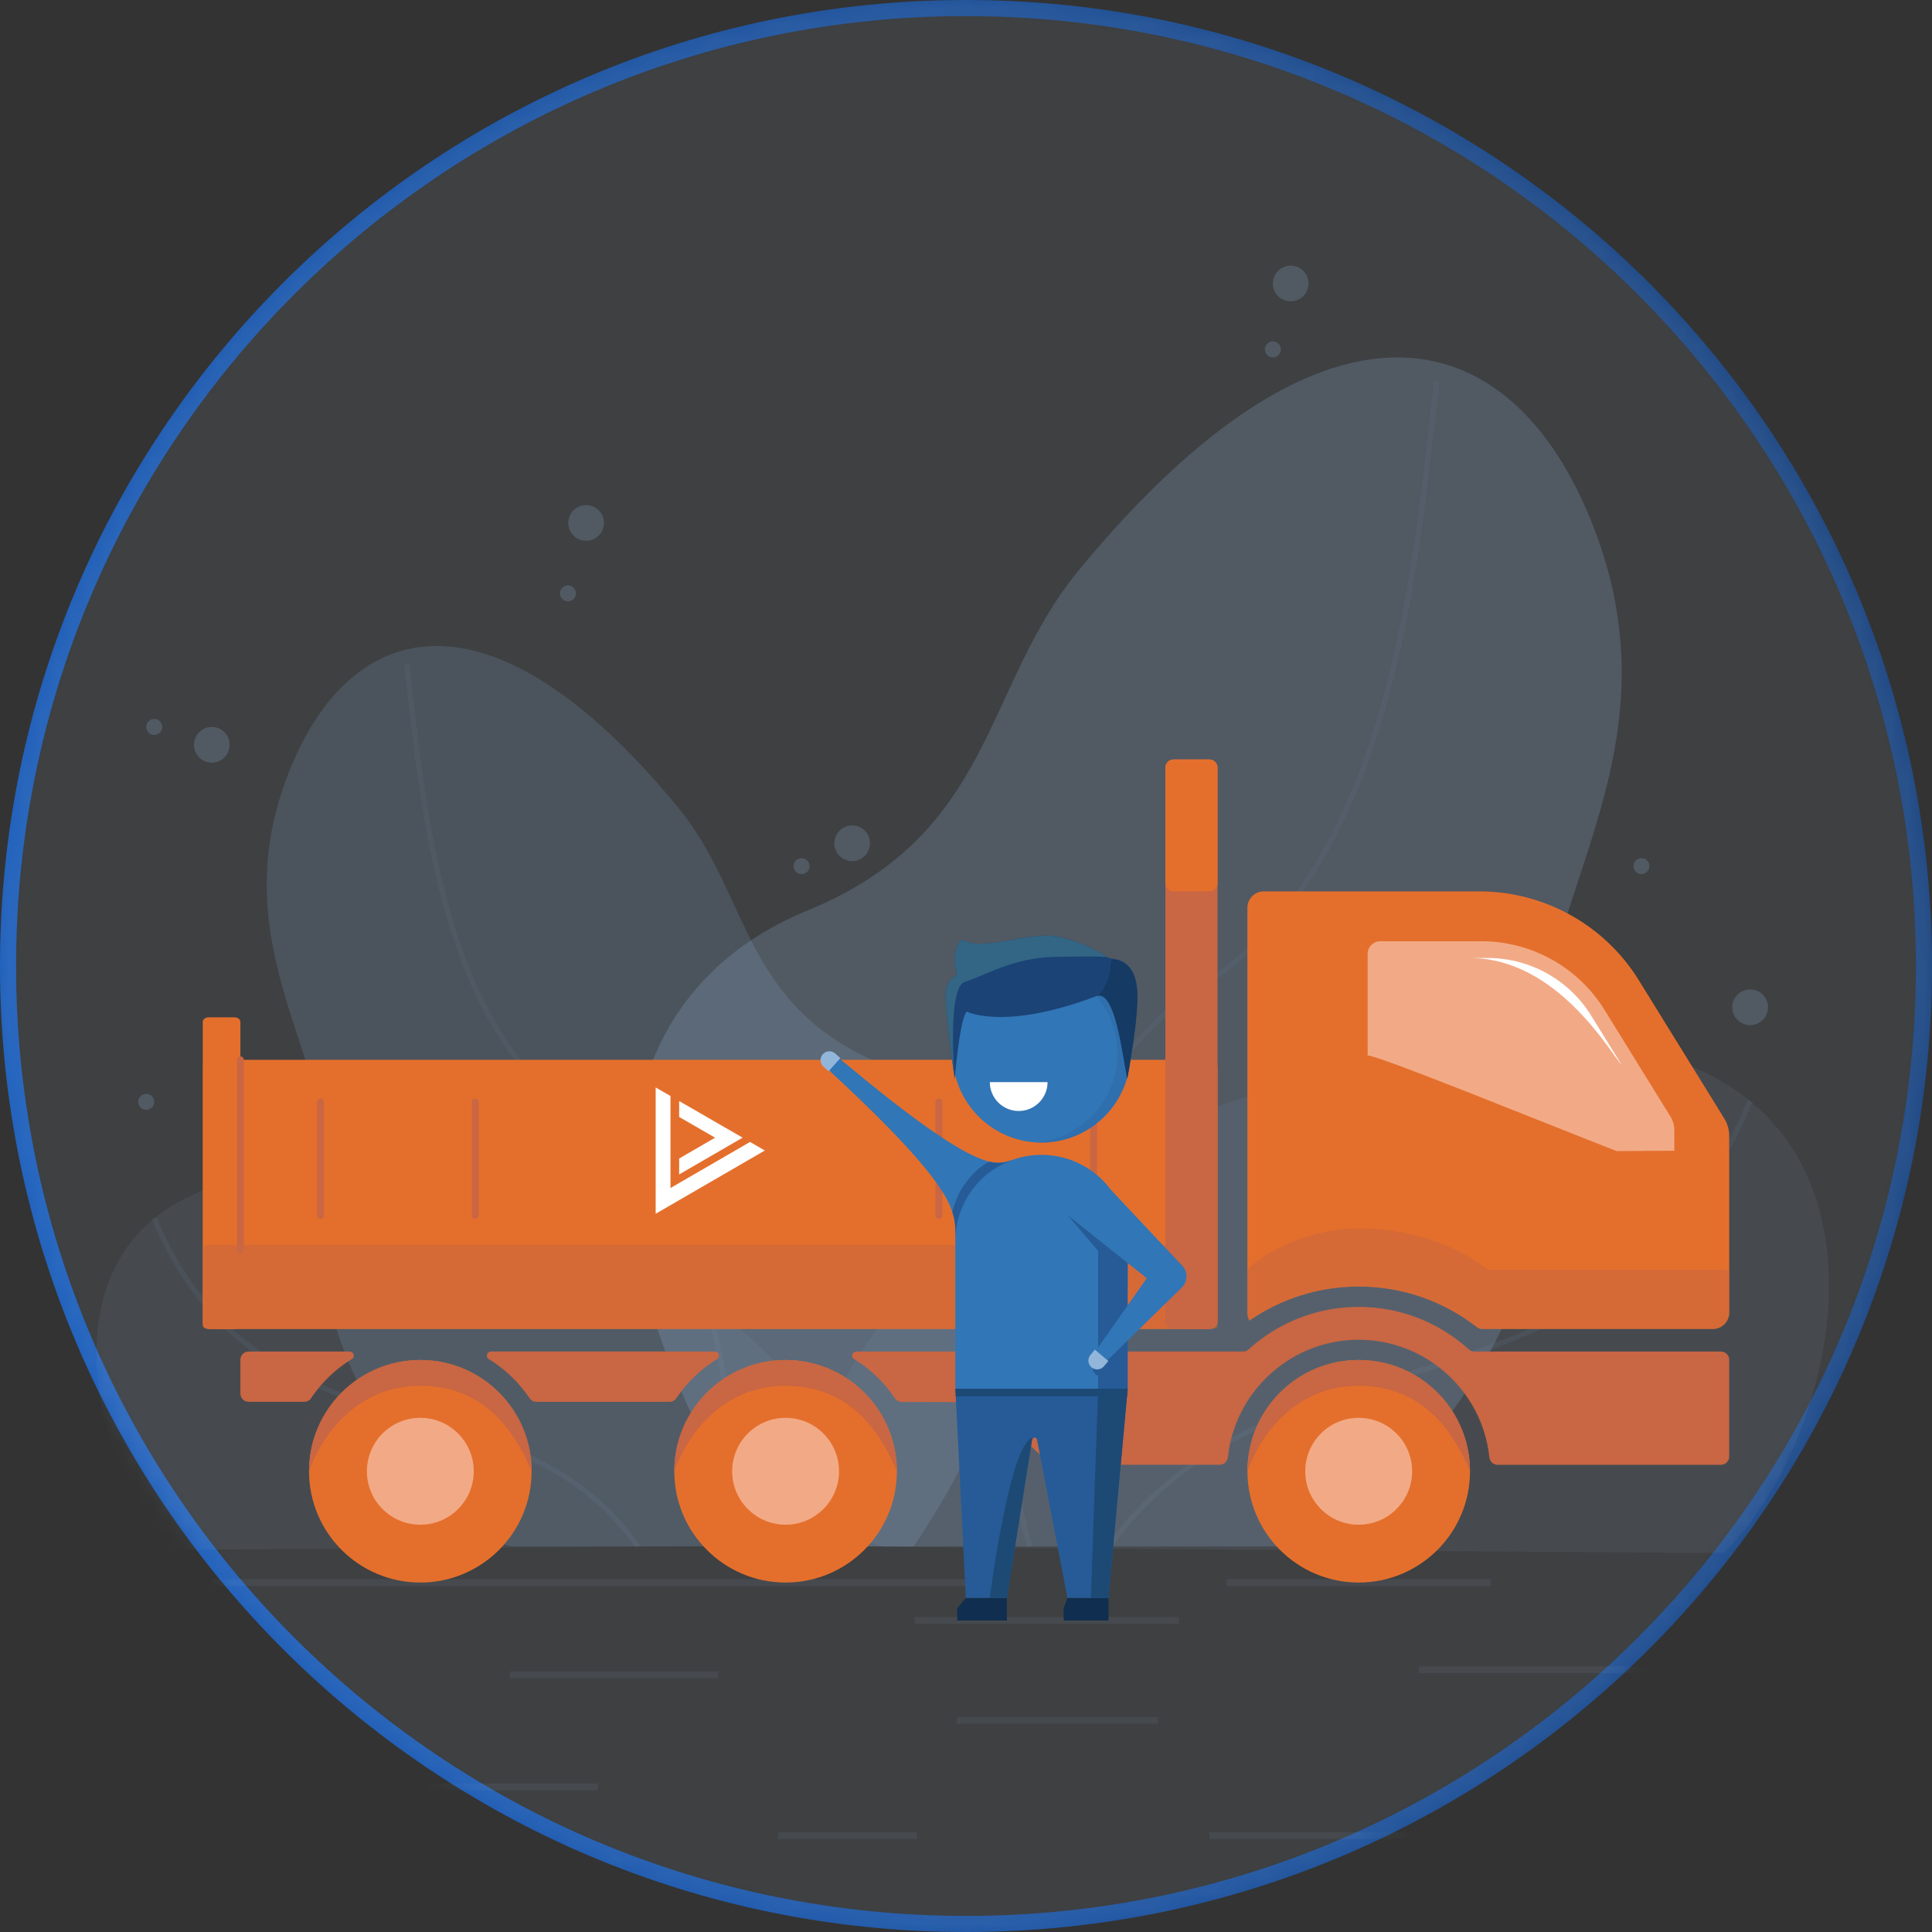 <svg width="120" height="120" viewBox="0 0 120 120" fill="none" xmlns="http://www.w3.org/2000/svg">
<rect x="0" y="0" width="120" height="120" fill="#333333" stroke="none"/>
<path d="M119.5 60C119.5 92.861 92.861 119.5 60 119.5C27.139 119.5 0.5 92.861 0.5 60C0.5 27.139 27.139 0.5 60 0.5C92.861 0.5 119.5 27.139 119.5 60Z" stroke="url(#paint0_linear)"/>
<mask id="mask0" mask-type="alpha" maskUnits="userSpaceOnUse" x="0" y="0" width="120" height="120">
<path d="M119.5 60C119.5 92.861 92.861 119.5 60 119.5C27.139 119.5 0.5 92.861 0.5 60C0.5 27.139 27.139 0.5 60 0.5C92.861 0.5 119.5 27.139 119.5 60Z" fill="#FCC829" stroke="#EDF1F7"/>
</mask>
<g mask="url(#mask0)">
<g opacity="0.15">
<path opacity="0.56" d="M60 120C93.137 120 120 93.137 120 60C120 26.863 93.137 0 60 0C26.863 0 0 26.863 0 60C0 93.137 26.863 120 60 120Z" fill="#B0CEE8"/>
</g>
<g opacity="0.72">
<path opacity="0.3" d="M9.082 68.936C9.357 68.936 9.58 68.713 9.58 68.438C9.58 68.163 9.357 67.94 9.082 67.94C8.807 67.94 8.584 68.163 8.584 68.438C8.584 68.713 8.807 68.936 9.082 68.936Z" fill="#93B7DB"/>
</g>
<g opacity="0.72">
<path opacity="0.3" d="M101.953 54.297C102.228 54.297 102.451 54.075 102.451 53.8C102.451 53.525 102.228 53.301 101.953 53.301C101.678 53.301 101.455 53.525 101.455 53.8C101.455 54.075 101.678 54.297 101.953 54.297Z" fill="#93B7DB"/>
</g>
<g opacity="0.3">
<path opacity="0.3" d="M14.266 71.568C14.879 71.568 15.375 71.071 15.375 70.458C15.375 69.846 14.879 69.349 14.266 69.349C13.653 69.349 13.156 69.846 13.156 70.458C13.156 71.071 13.653 71.568 14.266 71.568Z" fill="#93B7DB"/>
</g>
<g opacity="0.3">
<path opacity="0.3" d="M49.027 95.982C49.027 95.982 16.161 96.251 10.765 96.251C3.986 89.472 0.975 68.643 25.953 73.769C50.93 78.895 55.917 94.284 49.027 95.982Z" fill="#93B7DB"/>
</g>
<g opacity="0.3">
<path opacity="0.3" d="M39.486 96.148C36.004 91.186 31.135 89.792 25.981 88.317C19.682 86.513 13.169 84.648 9.434 75.733L9.727 75.61C13.402 84.386 19.841 86.229 26.069 88.012C31.05 89.438 36.2 90.912 39.747 95.966L39.486 96.148Z" fill="#7B99BB"/>
</g>
<g opacity="0.3">
<path opacity="0.3" d="M54.923 96.079C54.923 96.079 99.731 96.447 107.087 96.447C116.329 87.205 120.435 58.808 86.382 65.797C52.329 72.786 45.529 93.765 54.923 96.079Z" fill="#93B7DB"/>
</g>
<g opacity="0.3">
<path opacity="0.3" d="M68.717 96.538L68.457 96.356C73.27 89.496 80.091 87.431 86.685 85.434C94.964 82.928 103.525 80.337 108.555 68.327L108.848 68.45C103.762 80.597 95.127 83.211 86.777 85.738C79.932 87.811 73.468 89.767 68.717 96.538Z" fill="#7B99BB"/>
</g>
<g opacity="0.3">
<path opacity="0.56" d="M56.745 96.052C66.464 81.614 64.547 70.107 54.883 66.143C46.014 62.505 46.669 55.66 42.079 50.098C30.248 35.761 21.475 38.398 17.767 48.419C13.557 59.795 21.874 66.826 20.349 75.879C18.756 85.335 28.871 96.052 32 96.052C39.319 96.052 56.745 96.052 56.745 96.052Z" fill="#93B7DB"/>
</g>
<g opacity="0.3">
<path opacity="0.3" d="M44.555 96.105L44.253 96.009C46.753 88.086 43.599 74.49 36.353 69.916C27.683 64.443 26.277 51.762 25.25 42.502L25.111 41.26L25.427 41.225L25.565 42.467C26.585 51.662 27.982 64.257 36.523 69.647C43.88 74.292 47.09 88.077 44.555 96.105Z" fill="#7B99BB"/>
</g>
<g opacity="0.3">
<path opacity="0.72" d="M47.674 96.051C34.841 76.987 37.372 61.792 50.132 56.56C61.844 51.757 60.978 42.719 67.038 35.374C82.661 16.442 94.243 19.924 99.141 33.156C104.699 48.175 93.717 57.461 95.731 69.413C97.834 81.9 84.478 96.051 80.346 96.051C70.682 96.051 47.674 96.051 47.674 96.051Z" fill="#93B7DB"/>
</g>
<g opacity="0.3">
<path opacity="0.3" d="M63.817 96.105C62.134 90.777 62.289 83.556 64.23 76.791C66.266 69.698 69.973 64.026 74.402 61.23C85.7 54.099 87.545 37.457 88.894 25.304L89.077 23.664L89.392 23.699L89.209 25.34C87.853 37.555 85.998 54.286 74.57 61.498C64.985 67.548 60.812 85.532 64.119 96.009L63.817 96.105Z" fill="#7B99BB"/>
</g>
<g opacity="0.72">
<path opacity="0.3" d="M35.275 37.354C35.55 37.354 35.773 37.131 35.773 36.856C35.773 36.581 35.55 36.358 35.275 36.358C35 36.358 34.777 36.581 34.777 36.856C34.777 37.131 35 37.354 35.275 37.354Z" fill="#93B7DB"/>
</g>
<g opacity="0.3">
<path opacity="0.72" d="M49.785 54.298C50.06 54.298 50.283 54.075 50.283 53.8C50.283 53.525 50.06 53.302 49.785 53.302C49.51 53.302 49.287 53.525 49.287 53.8C49.287 54.075 49.51 54.298 49.785 54.298Z" fill="#93B7DB"/>
</g>
<g opacity="0.72">
<path opacity="0.3" d="M9.58 45.651C9.855 45.651 10.078 45.428 10.078 45.153C10.078 44.877 9.855 44.654 9.58 44.654C9.305 44.654 9.082 44.877 9.082 45.153C9.082 45.428 9.305 45.651 9.58 45.651Z" fill="#93B7DB"/>
</g>
<g opacity="0.72">
<path opacity="0.3" d="M79.058 22.199C79.334 22.199 79.556 21.976 79.556 21.701C79.556 21.426 79.334 21.203 79.058 21.203C78.784 21.203 78.561 21.426 78.561 21.701C78.561 21.976 78.784 22.199 79.058 22.199Z" fill="#93B7DB"/>
</g>
<g opacity="0.72">
<path opacity="0.3" d="M13.156 47.372C13.769 47.372 14.266 46.875 14.266 46.262C14.266 45.649 13.769 45.153 13.156 45.153C12.544 45.153 12.047 45.649 12.047 46.262C12.047 46.875 12.544 47.372 13.156 47.372Z" fill="#93B7DB"/>
</g>
<g opacity="0.72">
<path opacity="0.3" d="M108.703 63.674C109.316 63.674 109.813 63.177 109.813 62.565C109.813 61.952 109.316 61.455 108.703 61.455C108.091 61.455 107.594 61.952 107.594 62.565C107.594 63.177 108.091 63.674 108.703 63.674Z" fill="#93B7DB"/>
</g>
<g opacity="0.72">
<path opacity="0.3" d="M36.406 33.591C37.019 33.591 37.516 33.094 37.516 32.481C37.516 31.868 37.019 31.372 36.406 31.372C35.794 31.372 35.297 31.868 35.297 32.481C35.297 33.094 35.794 33.591 36.406 33.591Z" fill="#93B7DB"/>
</g>
<g opacity="0.72">
<path opacity="0.3" d="M52.93 53.487C53.543 53.487 54.039 52.99 54.039 52.377C54.039 51.764 53.543 51.268 52.93 51.268C52.317 51.268 51.82 51.764 51.82 52.377C51.82 52.99 52.317 53.487 52.93 53.487Z" fill="#93B7DB"/>
</g>
<g opacity="0.72">
<path opacity="0.3" d="M80.168 18.717C80.781 18.717 81.278 18.221 81.278 17.608C81.278 16.995 80.781 16.498 80.168 16.498C79.555 16.498 79.059 16.995 79.059 17.608C79.059 18.221 79.555 18.717 80.168 18.717Z" fill="#93B7DB"/>
</g>
<g opacity="0.3">
<path opacity="0.3" d="M73.23 100.442H56.805V100.865H73.23V100.442Z" fill="#92B6DA"/>
</g>
<g opacity="0.3">
<path opacity="0.3" d="M92.605 98.083H76.18V98.506H92.605V98.083Z" fill="#92B6DA"/>
</g>
<g opacity="0.3">
<path opacity="0.3" d="M104.553 103.503H88.127V103.926H104.553V103.503Z" fill="#92B6DA"/>
</g>
<g opacity="0.3">
<path opacity="0.3" d="M71.93 106.639H59.418V107.062H71.93V106.639Z" fill="#92B6DA"/>
</g>
<g opacity="0.3">
<path opacity="0.3" d="M56.957 113.806H48.309V114.229H56.957V113.806Z" fill="#92B6DA"/>
</g>
<g opacity="0.3">
<path opacity="0.3" d="M44.62 103.813H31.666V104.236H44.62V103.813Z" fill="#92B6DA"/>
</g>
<g opacity="0.3">
<path opacity="0.3" d="M37.135 110.777H20.709V111.2H37.135V110.777Z" fill="#92B6DA"/>
</g>
<g opacity="0.3">
<path opacity="0.3" d="M91.545 113.806H75.119V114.229H91.545V113.806Z" fill="#92B6DA"/>
</g>
<g opacity="0.3">
<path opacity="0.3" d="M62.218 98.083H13.156V98.506H62.218V98.083Z" fill="#92B6DA"/>
</g>
<path d="M77.477 56.386V81.525C77.477 81.704 77.522 81.872 77.604 82.02C79.534 80.688 81.871 79.907 84.388 79.907C87.164 79.907 89.716 80.849 91.746 82.438C91.835 82.507 91.943 82.545 92.056 82.545H106.384C106.945 82.545 107.404 82.091 107.404 81.525V70.546C107.404 70.169 107.298 69.796 107.099 69.474L101.796 60.893C99.673 57.453 95.921 55.365 91.877 55.365H78.497C77.936 55.365 77.477 55.82 77.477 56.386Z" fill="#E46F2C"/>
<g opacity="0.7">
<path opacity="0.7" d="M77.477 78.863V81.526C77.477 81.705 77.522 81.873 77.604 82.022C79.534 80.689 81.871 79.908 84.388 79.908C87.164 79.908 89.716 80.85 91.746 82.439C91.835 82.508 91.943 82.546 92.056 82.546H106.384C106.945 82.546 107.404 82.092 107.404 81.526C107.404 81.526 107.404 79.247 107.404 78.863H92.441C90.183 77.167 87.364 76.296 84.391 76.296C80.888 76.296 78.067 78.155 77.477 78.863Z" fill="#C96643"/>
</g>
<path d="M84.947 59.252V65.558C85.637 65.558 95.421 69.544 100.412 71.496C102.415 71.484 103.837 71.475 103.994 71.475V70.183C103.994 69.892 103.911 69.605 103.757 69.356L99.662 62.731C98.023 60.075 95.127 58.463 92.005 58.463H85.735C85.302 58.463 84.947 58.815 84.947 59.252Z" fill="#F2AA86"/>
<path d="M12.607 82.103V66.271C12.607 66.025 12.836 65.826 13.118 65.826H75.114C75.396 65.826 75.624 66.025 75.624 66.271V82.101C75.624 82.347 75.396 82.547 75.114 82.547H13.118C12.836 82.548 12.607 82.347 12.607 82.103Z" fill="#E46F2C"/>
<path d="M72.383 82.037V47.681C72.383 47.399 72.611 47.17 72.894 47.17H75.113C75.395 47.17 75.624 47.399 75.624 47.681V82.037C75.624 82.319 75.395 82.548 75.113 82.548H72.894C72.612 82.548 72.383 82.319 72.383 82.037Z" fill="#C96643"/>
<path d="M72.383 54.854V47.681C72.383 47.399 72.611 47.17 72.894 47.17H75.113C75.395 47.17 75.624 47.399 75.624 47.681V54.854C75.624 55.137 75.395 55.365 75.113 55.365H72.894C72.612 55.365 72.383 55.137 72.383 54.854Z" fill="#E46F2C"/>
<path d="M12.594 82.268V63.466C12.594 63.311 12.759 63.187 12.962 63.187H14.563C14.767 63.187 14.931 63.312 14.931 63.466V82.268C14.931 82.422 14.766 82.546 14.563 82.546H12.962C12.759 82.548 12.594 82.422 12.594 82.268Z" fill="#E46F2C"/>
<path d="M53.048 84.414C54.058 85.031 54.923 85.863 55.579 86.845C55.674 86.987 55.83 87.075 56 87.076L60.921 87.09C61.05 87.09 61.175 87.141 61.269 87.228L65.114 90.842C65.209 90.931 65.333 90.98 65.463 90.98H75.76C76.026 90.98 76.239 90.775 76.267 90.51C76.504 88.284 77.638 86.324 79.304 84.998C80.697 83.88 82.469 83.216 84.388 83.216C86.149 83.216 87.782 83.773 89.115 84.728C90.974 86.051 92.254 88.129 92.508 90.513C92.536 90.776 92.749 90.981 93.014 90.981H106.894C107.176 90.981 107.404 90.753 107.404 90.47V84.457C107.404 84.175 107.176 83.947 106.894 83.947H91.57C91.445 83.947 91.326 83.898 91.233 83.814C89.422 82.173 87.023 81.174 84.388 81.174C81.758 81.174 79.359 82.173 77.548 83.814C77.455 83.898 77.336 83.947 77.21 83.947H53.185C52.932 83.945 52.832 84.28 53.048 84.414Z" fill="#C96643"/>
<path d="M14.932 84.455V86.558C14.932 86.841 15.16 87.069 15.443 87.069H18.901C19.072 87.069 19.228 86.981 19.323 86.839C19.983 85.859 20.844 85.03 21.853 84.414C22.069 84.282 21.969 83.945 21.714 83.945H15.443C15.16 83.945 14.932 84.174 14.932 84.455Z" fill="#C96643"/>
<path d="M30.359 84.414C31.366 85.03 32.229 85.86 32.888 86.839C32.983 86.981 33.139 87.069 33.31 87.069H41.589C41.76 87.069 41.916 86.981 42.011 86.839C42.671 85.859 43.532 85.03 44.541 84.414C44.757 84.282 44.657 83.945 44.402 83.945H30.497C30.243 83.945 30.142 84.282 30.359 84.414Z" fill="#C96643"/>
<path d="M84.392 98.295C88.209 98.295 91.304 95.201 91.304 91.383C91.304 87.566 88.209 84.472 84.392 84.472C80.575 84.472 77.481 87.566 77.481 91.383C77.481 95.201 80.575 98.295 84.392 98.295Z" fill="#E46F2C"/>
<path d="M77.481 91.383C78.347 88.962 80.575 86.077 84.392 86.077C88.209 86.077 90.166 88.674 91.304 91.383C91.304 87.566 88.209 84.472 84.392 84.472C80.575 84.472 77.481 87.566 77.481 91.383Z" fill="#C96643"/>
<path d="M48.794 98.295C52.612 98.295 55.706 95.201 55.706 91.383C55.706 87.566 52.612 84.472 48.794 84.472C44.977 84.472 41.883 87.566 41.883 91.383C41.883 95.201 44.977 98.295 48.794 98.295Z" fill="#E46F2C"/>
<path d="M41.883 91.383C42.75 88.962 44.977 86.077 48.794 86.077C52.612 86.077 54.569 88.674 55.706 91.383C55.706 87.566 52.612 84.472 48.794 84.472C44.977 84.472 41.883 87.566 41.883 91.383Z" fill="#C96643"/>
<path d="M26.107 98.295C29.924 98.295 33.019 95.201 33.019 91.383C33.019 87.566 29.924 84.472 26.107 84.472C22.29 84.472 19.195 87.566 19.195 91.383C19.195 95.201 22.29 98.295 26.107 98.295Z" fill="#E46F2C"/>
<path d="M19.195 91.383C20.062 88.962 22.29 86.077 26.107 86.077C29.924 86.077 31.881 88.674 33.019 91.383C33.019 87.566 29.924 84.472 26.107 84.472C22.29 84.472 19.195 87.566 19.195 91.383Z" fill="#C96643"/>
<path d="M48.795 94.702C50.627 94.702 52.113 93.216 52.113 91.384C52.113 89.551 50.627 88.065 48.795 88.065C46.962 88.065 45.477 89.551 45.477 91.384C45.477 93.216 46.962 94.702 48.795 94.702Z" fill="#F2AA86"/>
<path d="M84.39 94.702C86.223 94.702 87.709 93.216 87.709 91.384C87.709 89.551 86.223 88.065 84.39 88.065C82.558 88.065 81.072 89.551 81.072 91.384C81.072 93.216 82.558 94.702 84.39 94.702Z" fill="#F2AA86"/>
<path d="M26.107 94.702C27.94 94.702 29.425 93.216 29.425 91.384C29.425 89.551 27.94 88.065 26.107 88.065C24.275 88.065 22.789 89.551 22.789 91.384C22.789 93.216 24.275 94.702 26.107 94.702Z" fill="#F2AA86"/>
<path d="M67.923 75.707C67.806 75.707 67.711 75.612 67.711 75.495V68.444C67.711 68.327 67.806 68.232 67.923 68.232C68.04 68.232 68.135 68.327 68.135 68.444V75.495C68.135 75.614 68.04 75.707 67.923 75.707Z" fill="#C96643"/>
<path d="M58.319 75.707C58.202 75.707 58.107 75.612 58.107 75.495V68.444C58.107 68.327 58.202 68.232 58.319 68.232C58.437 68.232 58.532 68.327 58.532 68.444V75.495C58.532 75.614 58.437 75.707 58.319 75.707Z" fill="#C96643"/>
<path d="M29.515 75.707C29.398 75.707 29.303 75.612 29.303 75.495V68.444C29.303 68.327 29.398 68.232 29.515 68.232C29.632 68.232 29.727 68.327 29.727 68.444V75.495C29.726 75.614 29.631 75.707 29.515 75.707Z" fill="#C96643"/>
<path d="M19.911 75.707C19.794 75.707 19.699 75.612 19.699 75.495V68.444C19.699 68.327 19.794 68.232 19.911 68.232C20.029 68.232 20.123 68.327 20.123 68.444V75.495C20.123 75.614 20.029 75.707 19.911 75.707Z" fill="#C96643"/>
<path d="M14.933 77.868C14.816 77.868 14.721 77.773 14.721 77.656V65.826C14.721 65.708 14.816 65.614 14.933 65.614C15.05 65.614 15.145 65.708 15.145 65.826V77.656C15.144 77.773 15.049 77.868 14.933 77.868Z" fill="#C96643"/>
<g opacity="0.7">
<path opacity="0.7" d="M12.607 82.409V77.452C12.607 77.375 12.836 77.313 13.118 77.313H75.114C75.396 77.313 75.624 77.375 75.624 77.452V82.409C75.624 82.486 75.396 82.548 75.114 82.548H13.118C12.836 82.548 12.607 82.485 12.607 82.409Z" fill="#C96643"/>
</g>
<path d="M100.727 66.149L98.836 63.09C97.458 60.857 95.022 59.501 92.398 59.501H91.269C96.704 59.501 99.988 65.334 100.727 66.149Z" fill="white"/>
<path d="M47.504 71.46L40.725 75.389V67.544L41.645 68.075V73.791L46.585 70.929L47.504 71.46Z" fill="white"/>
<path d="M46.124 70.662L42.184 72.946V71.957L44.416 70.664L42.184 69.376V68.387L46.124 70.662Z" fill="white"/>
<path d="M64.69 70.969C67.742 70.969 70.215 68.496 70.215 65.445C70.215 62.394 67.742 59.92 64.69 59.92C61.639 59.92 59.166 62.394 59.166 65.445C59.166 68.496 61.639 70.969 64.69 70.969Z" fill="#3176B6"/>
<g opacity="0.5">
<path opacity="0.5" d="M70.215 65.444C70.215 68.496 67.743 70.968 64.691 70.968C64.555 70.968 64.42 70.963 64.289 70.952C67.15 70.744 69.407 68.361 69.407 65.444C69.407 62.531 67.15 60.148 64.289 59.94C64.42 59.927 64.556 59.924 64.691 59.924C67.743 59.923 70.215 62.395 70.215 65.444Z" fill="#265B97"/>
</g>
<path d="M59.455 100.654H62.539V99.252H59.988L59.455 99.903V100.654Z" fill="#102E4F"/>
<path d="M66.062 100.654H68.85V99.252H66.298L66.062 99.903V100.654Z" fill="#102E4F"/>
<path d="M68.85 99.252H66.299L64.411 89.418C64.377 89.246 64.13 89.251 64.102 89.424L62.54 99.252H59.989L59.34 86.258H70.042L68.85 99.252Z" fill="#265B97"/>
<path d="M64.213 89.297C64.159 89.311 64.112 89.354 64.102 89.423L62.54 99.251H61.48C61.48 99.252 62.746 89.297 64.213 89.297Z" fill="#1D4975"/>
<path d="M68.207 86.258H70.043L68.851 99.252H67.758L68.207 86.258Z" fill="#1D4975"/>
<path d="M62.848 72.055C62.179 72.302 61.796 72.838 61.284 73.308C60.877 73.685 60.502 74.127 60.227 74.61C59.783 75.389 59.339 76.12 59.339 77.081C59.339 76.839 59.347 76.611 59.339 76.374C59.334 76.154 59.313 75.93 59.263 75.684C59.258 75.679 59.258 75.676 59.258 75.671V75.667C59.211 75.446 59.14 75.21 59.03 74.947C58.428 73.525 56.693 71.323 51.723 66.683C51.198 66.192 51.16 64.939 52.836 66.327C57.691 70.348 59.977 71.704 61.226 72.088C61.46 72.164 61.654 72.203 61.823 72.215C61.849 72.215 61.873 72.219 61.894 72.219C62.038 72.228 62.161 72.219 62.272 72.203C62.343 72.195 62.411 72.182 62.471 72.164C62.539 72.148 62.602 72.13 62.665 72.109C62.73 72.09 62.788 72.073 62.848 72.055Z" fill="#3176B6"/>
<path fill-rule="evenodd" clip-rule="evenodd" d="M65.066 67.213C65.066 68.203 64.263 69.005 63.273 69.005C62.283 69.005 61.48 68.203 61.48 67.213" fill="white"/>
<path d="M60.388 74.776L51.131 66.133C50.99 66.001 50.981 65.704 51.158 65.514C51.329 65.331 51.611 65.316 51.802 65.473L61.557 73.552C61.917 73.85 61.967 74.384 61.669 74.745C61.37 75.105 60.837 75.154 60.476 74.857C60.465 74.845 60.45 74.834 60.388 74.776Z" fill="#3176B6"/>
<path d="M70.04 77.081V86.258H59.338V77.081C59.338 74.126 61.734 71.73 64.689 71.73C67.216 71.73 69.329 73.474 69.888 75.823C69.99 76.225 70.04 76.648 70.04 77.081Z" fill="#3176B6"/>
<path d="M62.849 72.055C62.789 72.072 62.73 72.089 62.667 72.111C62.604 72.132 62.54 72.148 62.472 72.166C62.413 72.182 62.346 72.195 62.273 72.204C62.163 72.221 62.04 72.23 61.896 72.221C61.875 72.221 61.849 72.216 61.825 72.216C61.757 72.212 61.667 72.203 61.451 72.154C61.204 72.282 60.91 72.469 60.689 72.672C60.253 73.082 59.884 73.552 59.601 74.065C59.435 74.357 59.243 74.94 59.148 75.262C59.239 75.549 59.222 75.513 59.259 75.668V75.672C59.259 75.677 59.259 75.681 59.263 75.685C59.314 75.931 59.335 76.155 59.339 76.375C59.348 76.612 59.339 76.841 59.339 77.082C59.339 76.121 59.589 75.224 60.034 74.445C60.31 73.962 60.656 73.521 61.063 73.145C61.574 72.674 62.18 72.302 62.849 72.055Z" fill="#265B97"/>
<path d="M70.039 77.081V86.258H68.206V77.081C68.206 74.126 68.11 74.665 67.1 73.038C68.466 73.604 69.328 73.473 69.887 75.823C69.989 76.225 70.039 76.648 70.039 77.081Z" fill="#265B97"/>
<path d="M69.886 75.823C69.988 76.225 70.039 76.65 70.039 77.081V79.844L66.333 75.497C65.926 75.077 67.473 73.784 68.219 74.075C68.685 74.257 69.886 75.823 69.886 75.823Z" fill="#265B97"/>
<path d="M68.047 84.759L70.04 81.931V83.89L68.637 85.263C68.485 85.411 68.238 85.411 68.089 85.254C67.955 85.121 67.94 84.912 68.047 84.759Z" fill="#265B97"/>
<path d="M68.364 85.476C68.637 85.476 68.858 85.255 68.858 84.982C68.858 84.71 68.637 84.489 68.364 84.489C68.092 84.489 67.871 84.71 67.871 84.982C67.871 85.255 68.092 85.476 68.364 85.476Z" fill="#265B97"/>
<path d="M73.406 79.968L68.482 84.786C68.314 84.951 68.038 84.951 67.873 84.777C67.725 84.63 67.708 84.397 67.826 84.227L71.23 79.392L66.335 75.497C65.928 75.077 65.465 74.062 66.043 73.349C66.867 72.331 67.962 72.811 68.369 73.231L73.36 78.546L73.423 78.61C73.791 78.989 73.787 79.595 73.406 79.968Z" fill="#3176B6"/>
<path d="M68.842 84.535C68.794 84.592 68.615 84.804 68.567 84.862C68.372 85.093 68.027 85.122 67.796 84.927C67.565 84.733 67.536 84.387 67.73 84.156C67.784 84.092 67.957 83.886 68.006 83.83L68.842 84.535Z" fill="#92B6DA"/>
<path d="M51.466 66.538C51.411 66.489 51.204 66.304 51.147 66.254C50.922 66.052 50.903 65.706 51.104 65.48C51.306 65.254 51.651 65.235 51.877 65.437C51.939 65.493 52.141 65.672 52.196 65.722L51.466 66.538Z" fill="#92B6DA"/>
<path fill-rule="evenodd" clip-rule="evenodd" d="M70.021 66.983C70.021 66.838 70.805 62.959 70.616 61.309C70.429 59.659 69.347 59.581 69.113 59.548C68.877 59.515 68.76 59.446 68.76 59.446C68.76 59.446 67.797 58.689 65.87 58.215C63.943 57.739 61.218 59.18 59.73 58.363C59.015 59.117 59.431 60.574 59.431 60.574C59.431 60.574 58.891 60.775 58.749 61.514C58.609 62.254 59.298 67.015 59.298 67.015C59.298 67.015 59.595 63.344 60.041 62.829C60.041 62.829 62.362 64.046 68.105 61.869C69.272 61.427 69.728 65.59 70.021 66.983Z" fill="#1B4376"/>
<path fill-rule="evenodd" clip-rule="evenodd" d="M70.02 67.014C70.02 66.869 70.804 62.989 70.615 61.34C70.428 59.69 69.346 59.611 69.112 59.578C68.876 59.546 69.192 60.819 68.205 61.841C69.315 61.664 69.727 65.622 70.02 67.014Z" fill="#153A63"/>
<path fill-rule="evenodd" clip-rule="evenodd" d="M65.51 59.432C68.568 59.374 68.76 59.447 68.76 59.447C68.76 59.447 67.797 58.69 65.87 58.216C63.943 57.74 61.218 59.181 59.73 58.364C59.015 59.118 59.431 60.575 59.431 60.575C59.431 60.575 58.891 60.776 58.749 61.515C58.609 62.256 59.298 67.016 59.298 67.016C59.298 67.016 58.802 61.309 59.94 60.977C61.137 60.628 62.902 59.481 65.51 59.432Z" fill="#326684"/>
<path d="M70.042 86.258L70 86.728H59.366L59.34 86.258H70.042Z" fill="#1D4975"/>
</g>
<defs>
<linearGradient id="paint0_linear" x1="11.398" y1="138" x2="158.285" y2="101.899" gradientUnits="userSpaceOnUse">
<stop stop-color="#1D60BF"/>
<stop offset="1" stop-color="#1D4175"/>
</linearGradient>
</defs>
</svg>
